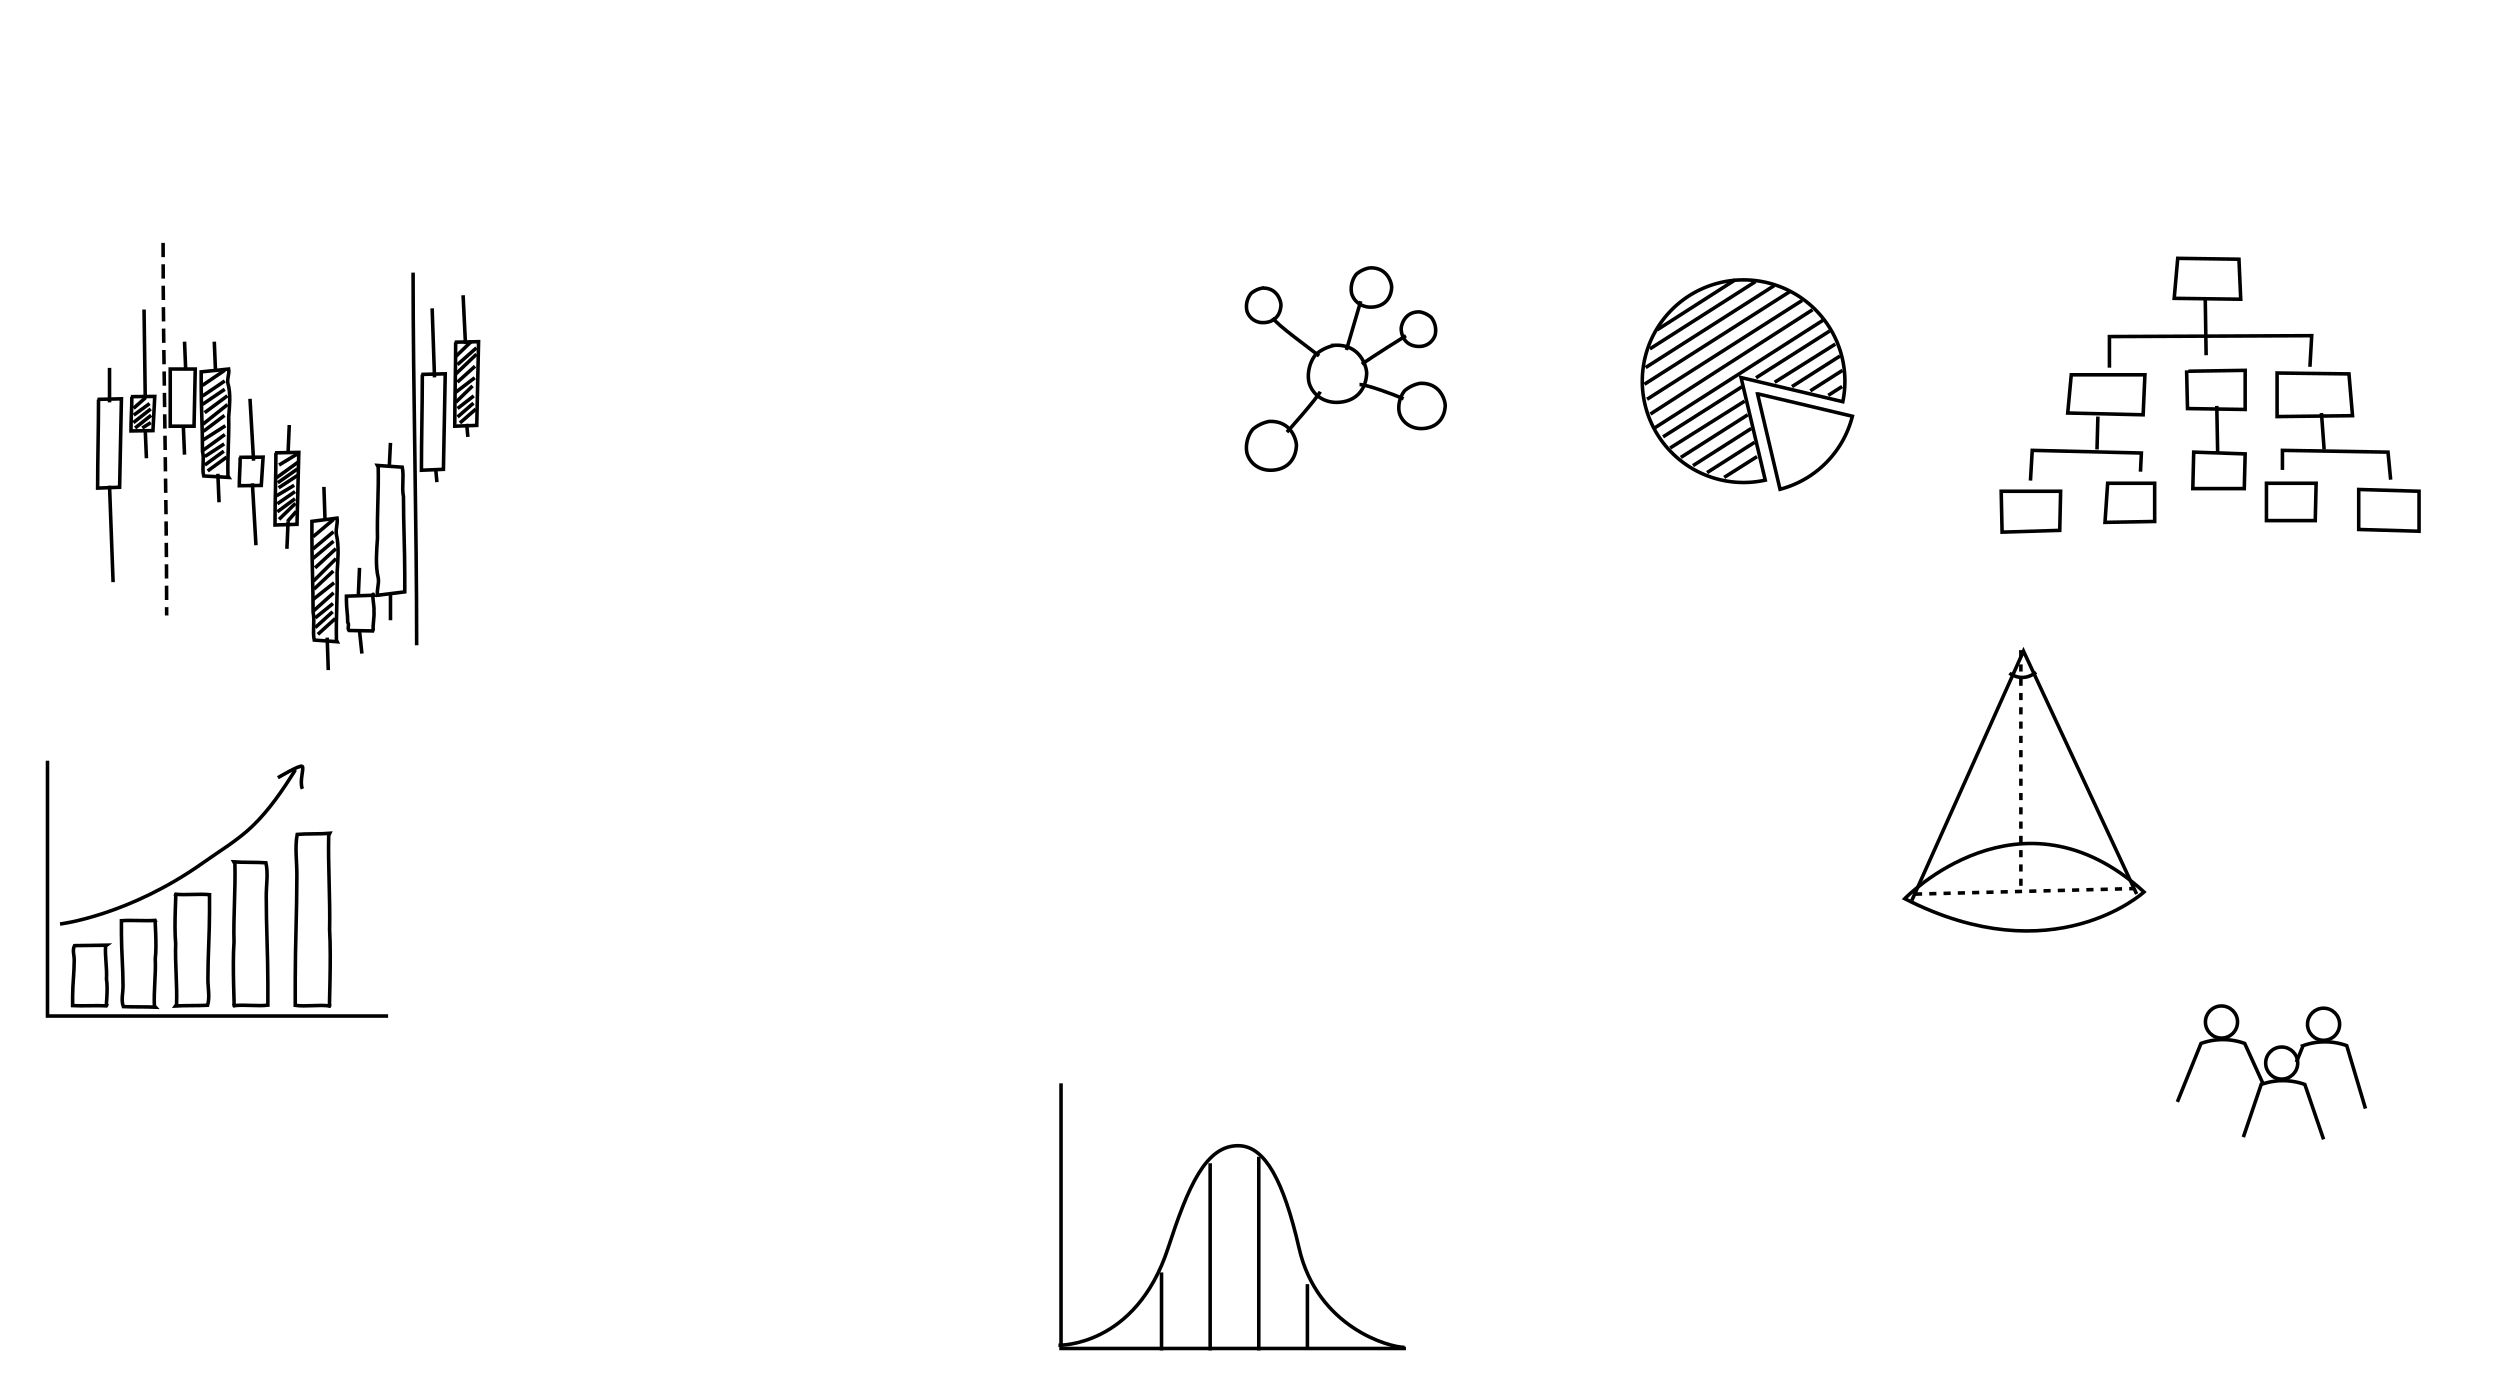 <svg id="bar_chart" data-name="bar chart" xmlns="http://www.w3.org/2000/svg" width="1279.95" height="703.973" viewBox="0 0 2100 1155">
<defs>
    <style>
      .cls-1, .cls-2, .cls-3, .cls-4 {
        fill: none;
        stroke: #000;
        stroke-width: 3px;
      }

      .cls-1, .cls-2, .cls-4 {
        fill-rule: evenodd;
      }

      .cls-2 {
        stroke-dasharray: 6 6;
      }

      .cls-4 {
        stroke-dasharray: 12 6;
      }
    </style>
  </defs>
  <path class="cls-1" d="M39.9,639V853.462H326"/>
  <path class="cls-1" d="M50.423,776.184s57.644-6.9,120.65-51.8c13.189-9.4,28.368-18.31,40.927-30.379,13.868-13.327,25.2-29.788,36.119-47.309"/>
  <path class="cls-1" d="M233.429,653.3s18.479-11.061,20.4-9.611-2.521,12.653.174,18.952"/>
  <path class="cls-1" d="M889.089,1130s64.786,1.94,92.094-81.6c16.7-51.1,31.577-87.217,60.107-85.964,21.19,0.931,36.91,29.142,49.92,85.964,15.26,66.67,75.85,83.41,88.7,83.41"/>
  <path class="cls-1" d="M975.682,1068.85v65.51"/>
  <path class="cls-1" d="M1016.53,977.145V1134.36"/>
  <path class="cls-1" d="M1057.37,971.686V1134.36"/>
  <path class="cls-1" d="M1098.22,1078.68v55.14"/>
  <path class="cls-1" d="M891.268,910v222.72H1181"/>
  <path class="cls-1" d="M1794.78,750.98l-95.05-204.053-93.83,209.54"/>
  <path class="cls-1" d="M1801,749.273s-76.03,69.754-201.01,5.613C1599.99,754.886,1697.09,654.428,1801,749.273Z"/>
  <path class="cls-2" d="M1697.54,744.092V541.764"/>
  <path class="cls-1" d="M1687.97,565.436s10.57,8.644,22.36-.773"/>
  <path class="cls-2" d="M1608.58,751.062l183.46-4.64"/>
  <g id="decistion_tree" data-name="decistion tree">
    <path class="cls-1" d="M1826.32,250.6l55.89,0.747-1.49-33.6L1829.3,217Z"/>
    <path class="cls-1" d="M1771.92,308.851V282.714l169.91-.747-1.49,26.137"/>
    <path class="cls-1" d="M1852.4,250.6l0.75,47.792"/>
    <path class="cls-1" d="M1739.87,314.825h61.86l-1.49,33.6-63.35-1.493Z"/>
    <path class="cls-1" d="M1838.24,311.838l47.7-.747v32.857l-48.44-.747-0.75-32.11"/>
    <path class="cls-1" d="M1912.76,313.331l60.37,0.747,2.98,35.1-63.35.747V313.331Z"/>
    <path class="cls-1" d="M1762.23,349.922l-0.75,27.63"/>
    <path class="cls-1" d="M1705.59,403.688l1.49-25.389,91.67,2.24L1798,396.221"/>
    <path class="cls-1" d="M1681,412.649h49.93l-0.75,32.857L1681.75,447Z"/>
    <path class="cls-1" d="M1770.43,405.928h39.49v32.111l-41.73.747Z"/>
    <path class="cls-1" d="M1842.71,379.792l43.23,1.494-0.75,29.123h-43.22Z"/>
    <path class="cls-1" d="M1903.82,405.928h41.73l-0.74,31.364h-40.99V405.928Z"/>
    <path class="cls-1" d="M1981.32,411.156l50.68,1.493v33.6l-50.68-1.493v-33.6Z"/>
    <path class="cls-1" d="M1950.03,346.935l2.23,30.617"/>
    <path class="cls-1" d="M1917.24,394.727V378.3l88.68,1.493,2.23,23.149"/>
    <path class="cls-1" d="M1862.09,340.961l0.74,38.831"/>
  </g>
  <path class="cls-1" d="M1829,925.584l19.84-49.1a54.144,54.144,0,0,1,36.7,0l15.72,34.482"/>
  <circle class="cls-3" cx="1866.045" cy="858.5" r="13.485"/>
  <path id="Shape_7_copy" data-name="Shape 7 copy" class="cls-1" d="M1884.41,955.193l14.98-44.227a54.117,54.117,0,0,1,36.69,0l15.73,46.1"/>
  <circle id="Ellipse_1_copy" data-name="Ellipse 1 copy" class="cls-3" cx="1916.625" cy="892.969" r="13.465"/>
  <path id="Shape_7_copy_2" data-name="Shape 7 copy 2" class="cls-1" d="M1928.97,892.226l5.61-13.868a54.12,54.12,0,0,1,36.69,0L1987,931.206"/>
  <circle id="Ellipse_1_copy_2" data-name="Ellipse 1 copy 2" class="cls-3" cx="1951.795" cy="860.36" r="13.485"/>
  <path id="Polygon_1_copy_2" data-name="Polygon 1 copy 2" class="cls-1" d="M1556.01,349.664a84.979,84.979,0,0,1-60.28,61.2c-0.17.045-.33,0.084-0.5,0.128l-18.89-80.082,0.48-.014v0Z"/>
  <path id="Polygon_1_copy" data-name="Polygon 1 copy" class="cls-1" d="M1462.49,317.153l20.32,86.185a85.1,85.1,0,1,1,65.15-65.917Z"/>
  <path class="cls-1" d="M1391.88,277.138L1457.64,235"/>
  <path id="Shape_17_copy" data-name="Shape 17 copy" class="cls-1" d="M1385.93,293.049c25.07-15.979,61.74-39.348,88.61-56.471"/>
  <path id="Shape_17_copy_3" data-name="Shape 17 copy 3" class="cls-1" d="M1381.32,322.76c20.67-13.172,66.81-42.575,122.12-77.828"/>
  <path id="Shape_17_copy_2" data-name="Shape 17 copy 2" class="cls-1" d="M1382.33,308.727c27.2-17.332,77.71-49.521,108.09-68.882"/>
  <path id="Shape_17_copy_4" data-name="Shape 17 copy 4" class="cls-1" d="M1383.51,335.391c23.98-15.279,98.85-63,130.25-83.009"/>
  <path id="Shape_17_copy_5" data-name="Shape 17 copy 5" class="cls-1" d="M1386.36,347.793s100.86-65.11,136.14-87.593"/>
  <path id="Shape_17_copy_6" data-name="Shape 17 copy 6" class="cls-1" d="M1390.19,359.261l141.71-90.636"/>
  <path id="Shape_17_copy_7" data-name="Shape 17 copy 7" class="cls-1" d="M1396.97,366.947l66.23-42.077m11.85-7.529,61.94-39.352"/>
  <path id="Shape_17_copy_8" data-name="Shape 17 copy 8" class="cls-1" d="M1402.91,376.311s30.29-19.051,62.57-39.349m25.23-15.865c27.56-17.337,50.94-32.041,50.94-32.041"/>
  <path class="cls-1" d="M1450.86,618.071"/>
  <path id="Shape_17_copy_9" data-name="Shape 17 copy 9" class="cls-1" d="M1411.88,384.251c10.05-6.4,32.17-20.5,56.23-35.833m37.16-23.684c16.08-10.246,30.62-19.515,40.35-25.715"/>
  <path id="Shape_17_copy_11" data-name="Shape 17 copy 11" class="cls-1" d="M1422.11,391.124c10.72-6.835,29.02-18.494,48.97-31.211m49.58-31.6c10.33-6.586,19.68-12.541,27.03-17.225"/>
  <path id="Shape_17_copy_13" data-name="Shape 17 copy 13" class="cls-1" d="M1433.92,396.982c10.2-6.5,24.46-15.589,39.94-25.452m61.88-39.439,11.65-7.422"/>
  <path id="Shape_17_copy_14" data-name="Shape 17 copy 14" class="cls-1" d="M1448.31,401c10.2-6.5,12.1-7.587,27.58-17.451"/>
  <path class="cls-1" d="M1052.49,360.5c-4.45,5.148-6.74,14.033-4.8,20.962,2.81,8.59,10.89,13.535,19.49,13.535,12.59,0,21.16-7.66,21.82-20.671,0.11-4.233-4.14-21.209-22.98-20.293A30.05,30.05,0,0,0,1052.49,360.5Z"/>
  <path id="Shape_85_copy_3" data-name="Shape 85 copy 3" class="cls-1" d="M1139.45,230.233c-3.6,4.144-5.46,11.295-3.89,16.872,2.27,6.914,8.81,10.894,15.78,10.894,10.19,0,17.12-6.165,17.66-16.637,0.09-3.407-3.35-17.071-18.6-16.334A24.285,24.285,0,0,0,1139.45,230.233Z"/>
  <path id="Shape_85_copy_4" data-name="Shape 85 copy 4" class="cls-1" d="M1180.1,328.026c-4.13,4.772-6.26,13.006-4.46,19.429,2.61,7.961,10.11,12.544,18.1,12.544,11.69,0,19.65-7.1,20.26-19.158,0.1-3.924-3.84-19.658-21.34-18.809A27.9,27.9,0,0,0,1180.1,328.026Z"/>
  <path id="Shape_85_copy_5" data-name="Shape 85 copy 5" class="cls-1" d="M1105.41,297.612c-5.19,6.027-7.86,16.429-5.6,24.541,3.27,10.056,12.7,15.846,22.74,15.846,14.68,0,24.68-8.968,25.45-24.2,0.13-4.956-4.83-24.831-26.81-23.758A34.955,34.955,0,0,0,1105.41,297.612Z"/>
  <path class="cls-1" d="M1142,323c6.24,0,29.1,8.528,37,12"/>
  <path class="cls-1" d="M1144,306c8.25-6.189,37-24,37-24"/>
  <path class="cls-1" d="M1131,294q6-20.5,12-41"/>
  <path class="cls-1" d="M1108,299c-9.15-7.539-34.26-25.153-39-32"/>
  <path class="cls-1" d="M1109,329c-3.18,6.358-28,34-28,34"/>
  <path id="Shape_85_copy" data-name="Shape 85 copy" class="cls-1" d="M1050.79,246.6a17.658,17.658,0,0,0-3.31,14.827A13.863,13.863,0,0,0,1060.94,271c8.69,0,14.6-5.418,15.06-14.621,0.08-2.994-2.86-15-15.87-14.353A20.529,20.529,0,0,0,1050.79,246.6Z"/>
  <path id="Shape_85_copy_2" data-name="Shape 85 copy 2" class="cls-1" d="M1202.21,266.6a17.658,17.658,0,0,1,3.31,14.827A13.863,13.863,0,0,1,1192.06,291c-8.69,0-14.6-5.418-15.06-14.621-0.08-2.994,2.86-15,15.87-14.353A20.529,20.529,0,0,1,1202.21,266.6Z"/>
  <path id="Rectangle_1_copy_10" data-name="Rectangle 1 copy 10" class="cls-1" d="M143,310h21l-1,48H143V310Z"/>
  <path class="cls-1" d="M92,309v29"/>
  <path class="cls-1" d="M92,408l3,81"/>
  <path class="cls-1" d="M212,406l3,52"/>
  <path id="Shape_33_copy_2" data-name="Shape 33 copy 2" class="cls-1" d="M183,398l1,23.914"/>
  <path id="Shape_33_copy_3" data-name="Shape 33 copy 3" class="cls-1" d="M180,287l1,23.914"/>
  <path id="Shape_33_copy_6" data-name="Shape 33 copy 6" class="cls-1" d="M155,287l1,23.914"/>
  <path id="Shape_33_copy_7" data-name="Shape 33 copy 7" class="cls-1" d="M154,358l1,23.914"/>
  <path id="Shape_33_copy_5" data-name="Shape 33 copy 5" class="cls-1" d="M122,361l1,23.914"/>
  <path id="Shape_33_copy_4" data-name="Shape 33 copy 4" class="cls-1" d="M121,260l1,73.914"/>
  <path id="Shape_33_copy" data-name="Shape 33 copy" class="cls-1" d="M210,335l3,52"/>
  <path class="cls-1" d="M302,477l-1,23"/>
  <path id="Shape_38_copy_3" data-name="Shape 38 copy 3" class="cls-1" d="M243,357l-1,23"/>
  <path id="Shape_38_copy_4" data-name="Shape 38 copy 4" class="cls-1" d="M242,438l-1,23"/>
  <path class="cls-1" d="M302,530l2,19"/>
  <path class="cls-1" d="M327,392l1-20"/>
  <path class="cls-1" d="M328,499v22"/>
  <path class="cls-1" d="M365,317l-2-58"/>
  <path class="cls-1" d="M391,289l-2-41"/>
  <path class="cls-1" d="M392,356l1,11"/>
  <path id="Shape_46_copy" data-name="Shape 46 copy" class="cls-1" d="M366,394l1,11"/>
  <path class="cls-1" d="M241.465,438.03l7.424-8.485"/>
  <path class="cls-1" d="M234.394,436.263l13.788-13.435"/>
  <path class="cls-1" d="M232.98,429.9l14.848-10.96"/>
  <path class="cls-1" d="M232.98,423.182l14.848-10.253"/>
  <path class="cls-1" d="M232.273,416.465l14.848-8.839"/>
  <path class="cls-1" d="M234.04,409.747L250.3,399.141"/>
  <path class="cls-1" d="M233.333,405.505l16.616-11.667"/>
  <path class="cls-1" d="M232.273,401.263l19.091-13.788"/>
  <path class="cls-1" d="M234.394,390.606l15.2-9.192"/>
  <path id="Shape_71_copy" data-name="Shape 71 copy" class="cls-1" d="M386.353,355.252L399.7,343.626"/>
  <path class="cls-1" d="M384.353,350.252L397.7,338.626"/>
  <path class="cls-1" d="M384.353,343.118l13.608-10.57"/>
  <path class="cls-1" d="M382.806,337.926l14.137-13.74"/>
  <path class="cls-1" d="M382.692,329.584q8.059-6.143,16.119-12.287"/>
  <path class="cls-1" d="M384.22,320.978q7.4-6.671,14.8-13.344"/>
  <path class="cls-1" d="M382.956,314.051l17.309-16.515"/>
  <path class="cls-1" d="M384.22,306.313l15.988-14.137"/>
  <path class="cls-1" d="M382.635,299.632l13.477-12.948"/>
  <path id="Shape_71_copy_2" data-name="Shape 71 copy 2" class="cls-1" d="M174.454,395.6L190.4,383.963"/>
  <path id="Shape_71_copy_2-2" data-name="Shape 71 copy 2" class="cls-1" d="M172.064,390.593l15.946-11.632"/>
  <path id="Shape_72_copy" data-name="Shape 72 copy" class="cls-1" d="M172.064,383.455l16.262-10.574"/>
  <path id="Shape_73_copy" data-name="Shape 73 copy" class="cls-1" d="M170,378.681l18.889-13.666"/>
  <path id="Shape_74_copy" data-name="Shape 74 copy" class="cls-1" d="M170.08,369.916l19.261-12.293"/>
  <path id="Shape_75_copy" data-name="Shape 75 copy" class="cls-1" d="M170.906,362.306l17.683-13.35"/>
  <path id="Shape_76_copy" data-name="Shape 76 copy" class="cls-1" d="M170.4,356.376l20.682-16.523"/>
  <path id="Shape_77_copy" data-name="Shape 77 copy" class="cls-1" d="M171.906,346.634l19.1-14.143"/>
  <path id="Shape_78_copy" data-name="Shape 78 copy" class="cls-1" d="M170.014,339.712L188.8,327"/>
  <path id="Shape_78_copy_2" data-name="Shape 78 copy 2" class="cls-1" d="M170.014,332.712L188.8,320"/>
  <path id="Shape_78_copy_3" data-name="Shape 78 copy 3" class="cls-1" d="M170.014,323.712L188.8,311"/>
  <path id="Shape_48_copy_2" data-name="Shape 48 copy 2" class="cls-1" d="M231.759,380.577c0,19.974-.759,40.986-0.759,60.423l18.481-.577Q250.24,410.215,251,380l-20,.385Z"/>
  <path id="Shape_48_copy_4" data-name="Shape 48 copy 4" class="cls-1" d="M354.759,314.767c0,26.522-.759,54.423-0.759,80.233l18.481-.767Q373.24,354.122,374,314l-20,.511Z"/>
  <path id="Shape_48_copy_7" data-name="Shape 48 copy 7" class="cls-1" d="M382.759,287.672c0,23.248-.759,47.7-0.759,70.328l18.481-.672Q401.24,322.168,402,287l-20,.448Z"/>
  <path id="Shape_48_copy_6" data-name="Shape 48 copy 6" class="cls-1" d="M110.759,333.274c0,9.5-.759,19.485-0.759,28.726l18.481-.274Q129.24,347.364,130,333l-20,.183Z"/>
  <path class="cls-1" d="M119.5,359.5l7.167-4.5"/>
  <path class="cls-1" d="M113.5,359.5L127,348.833"/>
  <path class="cls-1" d="M112,355l14.667-11.5"/>
  <path class="cls-1" d="M112.333,348.667L125.667,339"/>
  <path class="cls-1" d="M112.167,343l10.333-9.167"/>
  <path class="cls-4" d="M137,204c0,99.782,3,208.4,3,313"/>
  <path id="Shape_84_copy" data-name="Shape 84 copy" class="cls-1" d="M347,229c0,99.782,3,208.4,3,313"/>
  <path id="Shape_48_copy_5" data-name="Shape 48 copy 5" class="cls-1" d="M82.76,335.71C82.76,360.268,82,386.1,82,410l18.481-.71Q101.24,372.149,102,335l-20,.473Z"/>
  <path id="Shape_48_copy_3" data-name="Shape 48 copy 3" class="cls-1" d="M201.759,384.227c0,7.859-.759,16.125-0.759,23.773l18.481-.227Q220.24,395.887,221,384l-20,.151Z"/>
  <path class="cls-1" d="M317.7,392.416c0.465,19.816-1.071,39.638-.606,59.454-0.681,10.372-1.911,23.382.7,33.974,0.7,4.718-1.394,9.438-.7,14.156,6.969-.944,15.94-1.888,22.909-2.831V483.013c0-20.937-1.091-43.374-1.091-65.825-1.626-8.256.626-16.516-1-24.772-5.343-.472-15.566-0.944-20.909-1.416Z"/>
  <path id="Shape_47_copy_2" data-name="Shape 47 copy 2" class="cls-1" d="M191.479,399.818c-0.469-16.544,1.079-33.092.61-49.636,0.687-8.659,1.926-19.521-.7-28.364-0.7-3.939,1.405-7.879.7-11.818-7.023.788-16.065,1.576-23.089,2.364v11.818c0,17.48,1.1,36.211,1.1,54.954,1.639,6.894-.631,13.789,1.008,20.682,5.385,0.394,15.689.788,21.074,1.182Z"/>
  <path id="Shape_33_copy_8" data-name="Shape 33 copy 8" class="cls-1" d="M274.833,535.593l0.917,27.273"/>
  <path id="Shape_33_copy_8-2" data-name="Shape 33 copy 8" class="cls-1" d="M272.083,409L273,436.273"/>
  <path id="Shape_71_copy_3" data-name="Shape 71 copy 3" class="cls-1" d="M267,532.85l14.617-13.265"/>
  <path id="Shape_71_copy_3-2" data-name="Shape 71 copy 3" class="cls-1" d="M264.809,527.145l14.617-13.265"/>
  <path id="Shape_72_copy_2" data-name="Shape 72 copy 2" class="cls-1" d="M264.809,519.005l14.906-12.06"/>
  <path id="Shape_73_copy_2" data-name="Shape 73 copy 2" class="cls-1" d="M262.914,513.56l17.315-15.586"/>
  <path id="Shape_74_copy_2" data-name="Shape 74 copy 2" class="cls-1" d="M262.99,503.564l17.656-14.02"/>
  <path id="Shape_75_copy_2" data-name="Shape 75 copy 2" class="cls-1" d="M263.748,494.885l16.208-15.226"/>
  <path id="Shape_76_copy_2" data-name="Shape 76 copy 2" class="cls-1" d="M263.279,488.121l18.959-18.843"/>
  <path id="Shape_77_copy_2" data-name="Shape 77 copy 2" class="cls-1" d="M264.664,477.011l17.512-16.13"/>
  <path id="Shape_78_copy_4" data-name="Shape 78 copy 4" class="cls-1" d="M262.929,469.116l17.222-14.5"/>
  <path id="Shape_78_copy_4-2" data-name="Shape 78 copy 4" class="cls-1" d="M262.929,461.133l17.222-14.5"/>
  <path id="Shape_78_copy_4-3" data-name="Shape 78 copy 4" class="cls-1" d="M262.929,450.869l17.222-14.5"/>
  <path id="Shape_47_copy_3" data-name="Shape 47 copy 3" class="cls-1" d="M282.605,537.667c-0.429-18.868.99-37.742,0.56-56.61,0.629-9.875,1.766-22.262-.644-32.348-0.643-4.492,1.288-8.986.644-13.478-6.438.9-14.726,1.8-21.165,2.7v13.478c0,19.935,1.008,41.3,1.008,62.674,1.5,7.862-.579,15.726.924,23.588,4.936,0.449,14.381.9,19.317,1.347Q282.928,538.341,282.605,537.667Z"/>
  <path id="Shape_47_copy" data-name="Shape 47 copy" class="cls-1" d="M313.508,529.61c-0.469-5.454,1.081-10.909.612-16.363,0.635-2.638-2.511-17.882,0-13.247-7.033.26-16.087,0.52-23.12,0.779v3.9c0,5.763,1.1,11.938,1.1,18.117,1.641,2.273-.632,4.546,1.009,6.818,5.392,0.13,15.71.26,21.1,0.39Z"/>
  <path id="Shape_47_copy_4" data-name="Shape 47 copy 4" class="cls-1" d="M276.1,701.883c-0.585,26.361,1.349,52.73.764,79.091,1.5,24.159-.6,68.344,0,64.026-8.78-1.255-20.082.749-28.862-.506V822.4c0-27.853,1.374-57.7,1.374-87.565,0.049-10.984-1.788-22.971.26-33.955,6.731-.628,20.611-0.255,27.342-0.883Q276.538,700.942,276.1,701.883Z"/>
  <path id="Shape_47_copy_5" data-name="Shape 47 copy 5" class="cls-1" d="M197.319,725.568c0.577,21.956-1.329,43.917-.752,65.873-1.48,20.121.595,56.921,0,53.325,8.649-1.046,19.784.624,28.433-.422v-18.4c0-23.2-1.354-48.056-1.354-72.93-0.048-9.148,1.762-19.131-.256-28.279-6.631-.523-20.3-0.213-26.936-0.736Z"/>
  <path id="Shape_47_copy_6" data-name="Shape 47 copy 6" class="cls-1" d="M148.319,843.782c0.577-17.057-1.329-34.118-.752-51.174-1.48-15.631.595-44.22,0-41.426,8.649,0.812,19.784-.485,28.433.327V765.8c0,18.021-1.354,37.333-1.354,56.656-0.048,7.107,1.762,14.863-.256,21.97-6.631.406-20.3,0.165-26.936,0.571Z"/>
  <path id="Shape_47_copy_7" data-name="Shape 47 copy 7" class="cls-1" d="M129.681,845.054c-0.577-13.246,1.329-26.5.752-39.741,1.48-12.139-.595-34.341,0-32.172-8.649.631-19.784-.376-28.433,0.255v11.1c0,14,1.354,28.992,1.354,44,0.048,5.519-1.762,11.542.256,17.061,6.631,0.316,20.305.129,26.936,0.444Q130.113,845.527,129.681,845.054Z"/>
  <path id="Shape_47_copy_8" data-name="Shape 47 copy 8" class="cls-1" d="M88.681,794.661c-0.577,9.254,1.329,18.511.752,27.764,1.48,8.481-.595,23.992,0,22.476-8.649-.44-19.784.263-28.433-0.177v-7.755c0-9.778,1.354-20.255,1.354-30.739,0.048-3.856-1.762-8.064.256-11.92,6.631-.22,20.3-0.09,26.936-0.31Z"/>
</svg>
